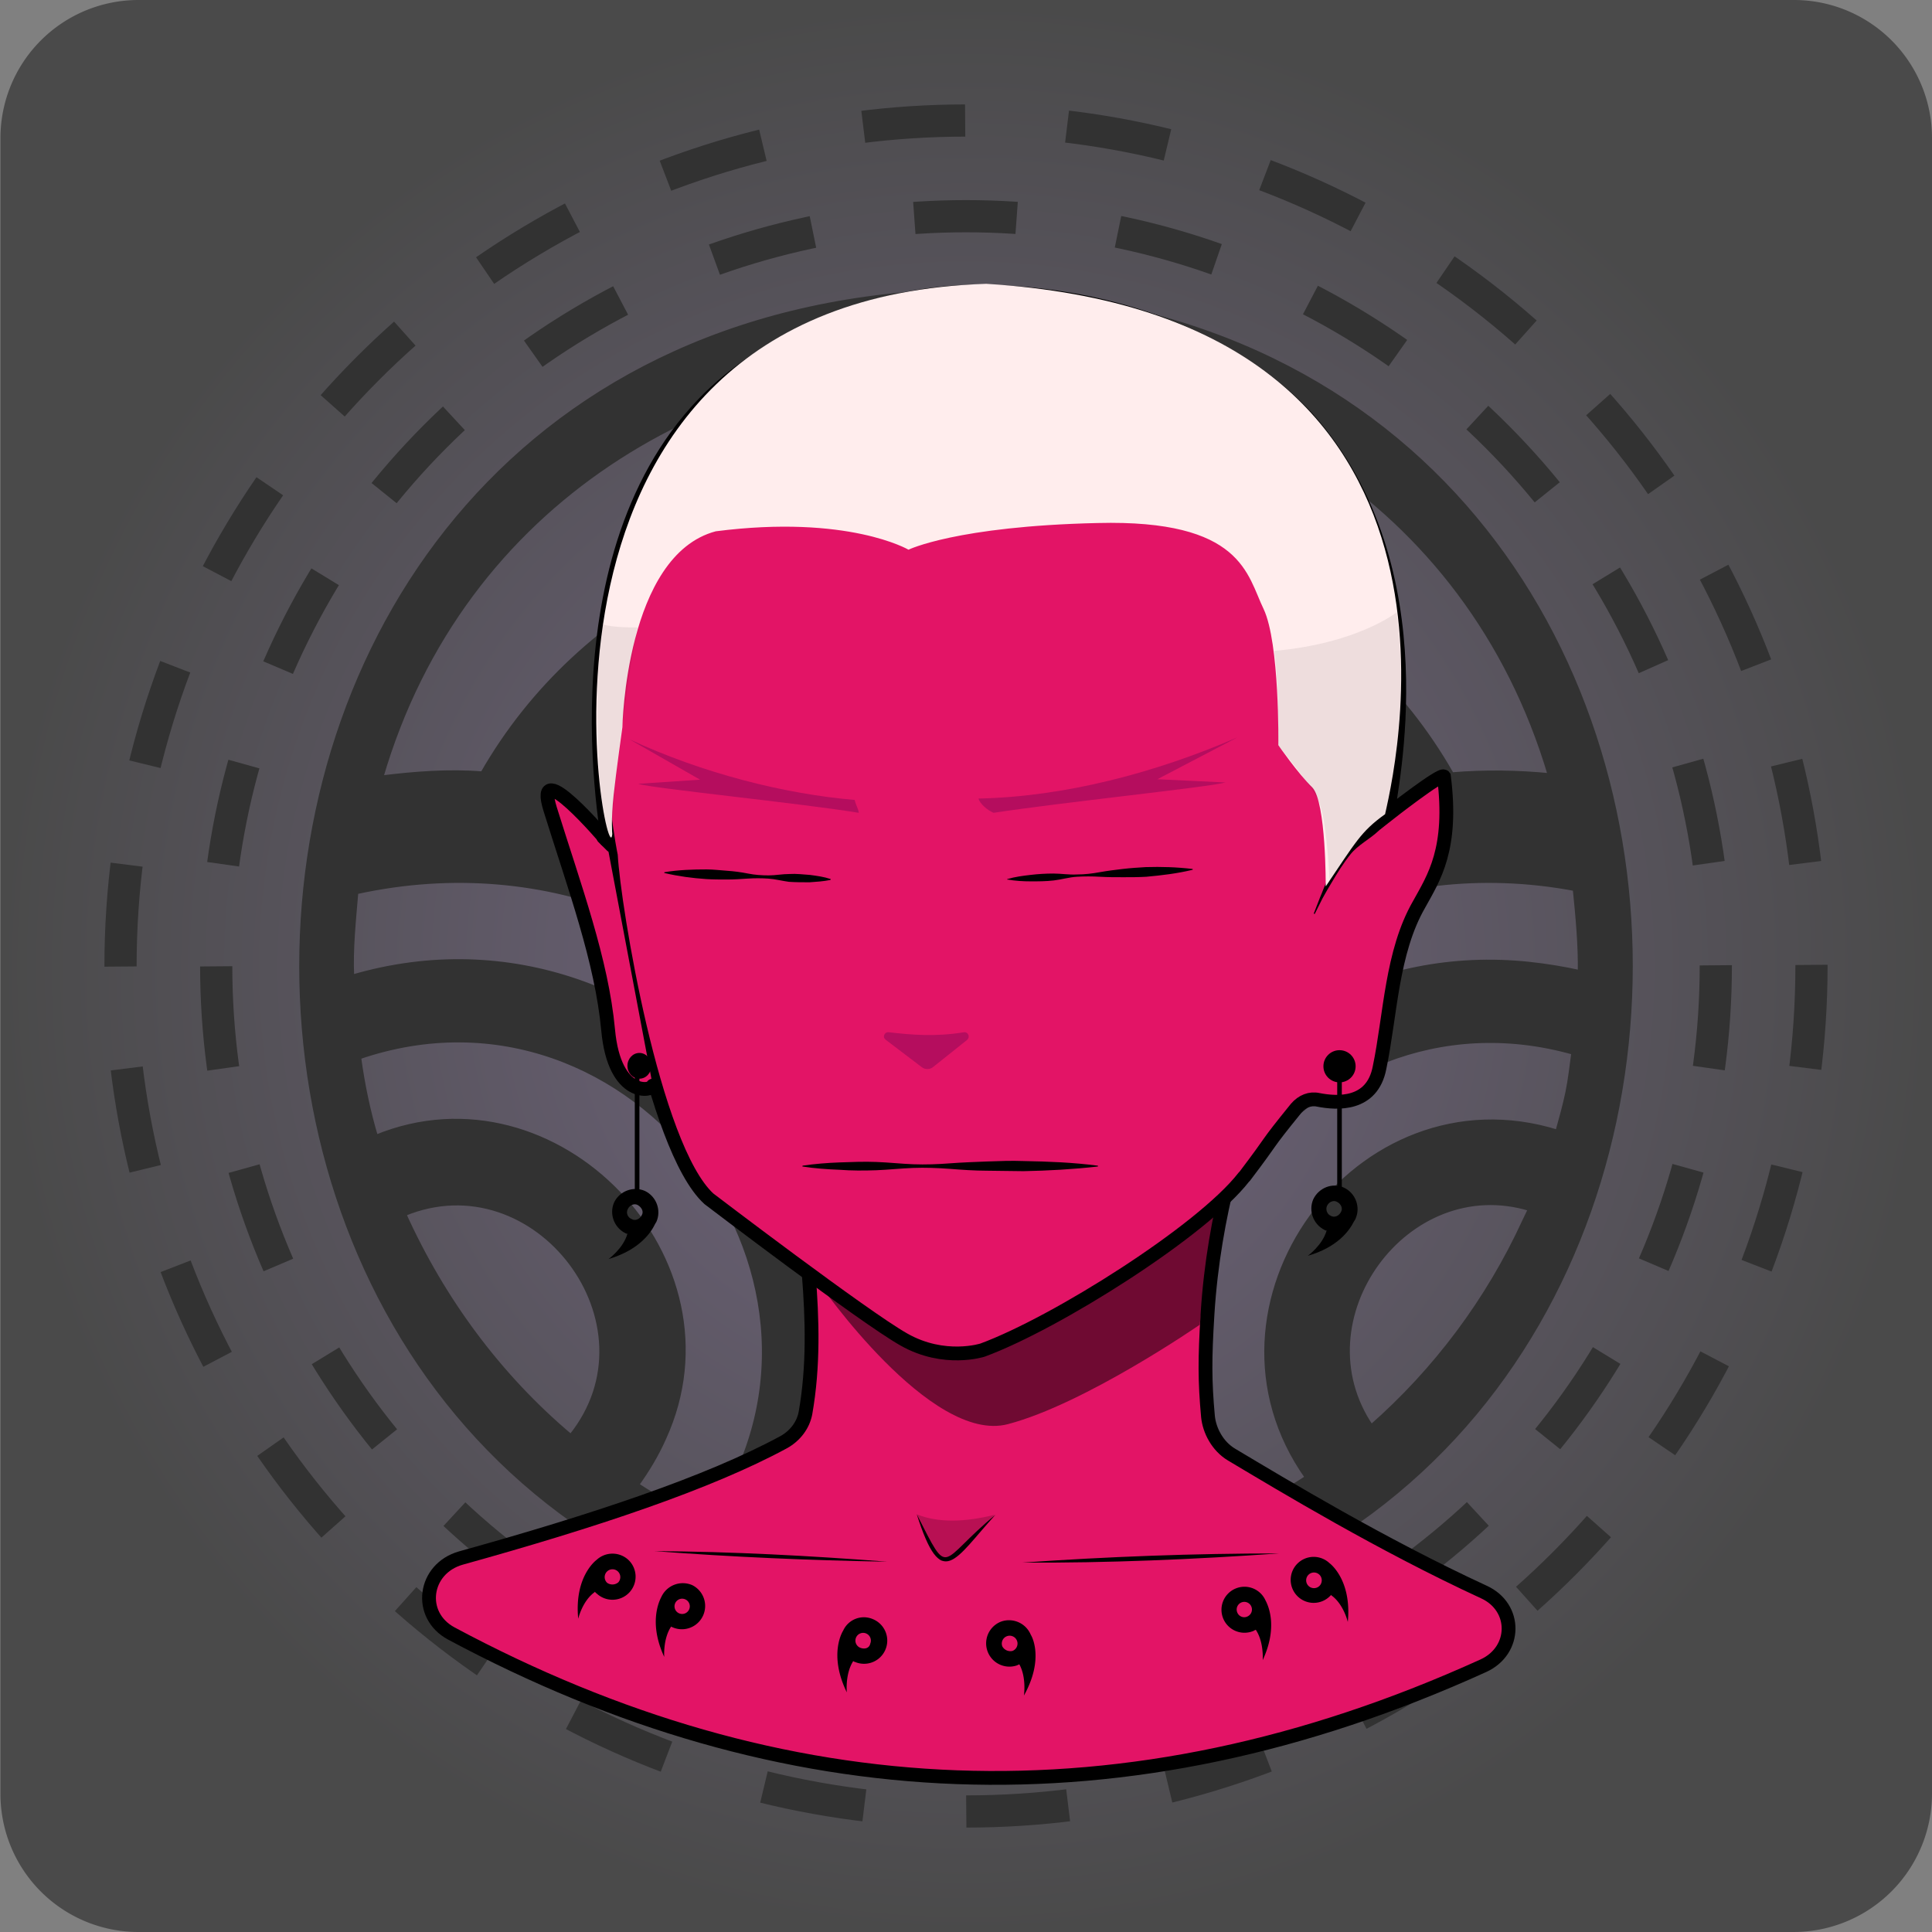 <svg version="1.1" xmlns="http://www.w3.org/2000/svg" x="0px" y="0px" xmlns:xlink="http://www.w3.org/1999/xlink" viewBox="0 0 420 420" style="enable-background:new 0 0 420 420;" xml:space="preserve"><rect x="0" y="0" width="420" height="420" fill="#808080" stroke="none"/><g id="background"><g id="Ordinary"><radialGradient id="radial-gradient" cx="210" cy="212" r="210" gradientTransform="matrix(1, 0, 0, -1, 0, 422)" gradientUnits="userSpaceOnUse"> <stop offset="0" stop-color="#726680"/> <stop offset="1" stop-color="#4a4a4a"/> </radialGradient><path d="M389.9,419.5H30.1a30,30,0,0,1-30-30V29.5a30,30,0,0,1,30-30H390a30,30,0,0,1,30,30v360A30.11,30.11,0,0,1,389.9,419.5Z" transform="translate(0 0.5)" fill="url(#radial-gradient)"/> <g> <path id="Main_Spin" fill="#323232" stroke="#323232" stroke-miterlimit="10" d="M210,63.3c-192.6,3.5-192.6,290,0,293.4 C402.6,353.2,402.6,66.7,210,63.3z M340.8,237.5c-0.6,2.9-1.4,5.7-2.2,8.6c-43.6-13.6-80.9,37.8-54.4,75.1 c-4.9,3.2-10.1,6.1-15.4,8.8c-33.9-50.6,14.8-117.8,73.3-101.2C341.7,231.7,341.4,234.6,340.8,237.5z M331.4,265.5 c-7.9,17.2-19.3,32.4-33.3,44.7c-15.9-23.3,7.6-55.7,34.6-47.4C332.3,263.7,331.8,264.6,331.4,265.5z M332.5,209.6 C265,202.4,217,279,252.9,336.5c-5.8,1.9-11.7,3.5-17.7,4.7c-40.3-73.8,24.6-163.5,107.2-148c0.6,6,1.2,12.2,1.1,18.2 C339.9,210.6,336.2,210,332.5,209.6z M87.8,263.9c28.7-11.9,56,24,36.3,48.4C108.5,299.2,96.2,282.5,87.8,263.9z M144.3,312.7 c17.8-38.8-23.4-81.6-62.6-65.5c-1.7-5.7-2.9-11.5-3.7-17.4c60-20.6,112.7,49.4,76,101.5c-5.5-2.4-10.7-5.3-15.6-8.5 C140.7,319.6,142.7,316.3,144.3,312.7z M174.2,330.4c32.6-64-28.9-138.2-97.7-118c-0.3-6.1,0.4-12.4,0.9-18.5 c85-18.6,151.7,71.7,110.8,147.8c-6.1-1-12.2-2.4-18.1-4.1C171.6,335.3,173,332.9,174.2,330.4z M337,168.6c-7-0.7-14.4-0.8-21.4-0.2 c-43.1-75.9-167.4-75.9-210.7-0.2c-7.3-0.6-14.9,0-22.1,0.9C118.2,47.7,301.1,47.3,337,168.6z M281.1,175.9c-3,1.1-5.9,2.3-8.7,3.6 c-29.6-36.1-93.1-36.7-123.4-1.2c-5.8-2.5-11.9-4.5-18-6.1c36.6-50.4,122.9-50,159,0.7C286.9,173.8,284,174.8,281.1,175.9z M249.6,193.1c-2.4,1.8-4.7,3.6-7,5.6c-16.4-15.6-46-16.4-63.2-1.5c-4.7-3.8-9.6-7.3-14.7-10.5c23.9-24.1,69.1-23.5,92.2,1.3 C254.4,189.6,252,191.3,249.6,193.1z M211.9,239.2c-5.2-10.8-11.8-20.7-19.7-29.4c10.7-8.1,27.9-7.3,37.9,1.6 C222.8,219.7,216.7,229.1,211.9,239.2z"> <animateTransform attributeName="transform" begin="0s" dur="20s" type="rotate" from="-360 210 210" to="0 210 210" repeatCount="indefinite" /> </path> <g id="Spin_Inverse"> <circle fill="none" stroke="#323232" stroke-width="7" stroke-dasharray="22.261,22.261" cx="210" cy="210" r="163"> <animateTransform attributeName="transform" begin="0s" dur="20s" type="rotate" from="360 210 210" to="0 210 210" repeatCount="indefinite" /> </circle> </g> <g id="Spin"> <circle fill="none" stroke="#323232" stroke-width="7" stroke-dasharray="22.204,22.204" cx="210" cy="210" r="183.8"> <animateTransform attributeName="transform" begin="0s" dur="20s" type="rotate" from="-360 210 210" to="0 210 210" repeatCount="indefinite" /> </circle> </g> </g></g></g><g id="body"><g id="Yokai Blood"><path id="Neck" display="inline"  fill="#E31466" stroke="#000000" stroke-width="3" stroke-linecap="round" stroke-miterlimit="10" d="M175.8,276.8c0.8,10,1.1,20.2-0.7,30.4c-0.5,2.6-2.2,4.9-4.7,6.3c-16.4,8.9-41.4,17.2-70.2,25.2c-8.1,2.3-9.5,12.4-2.1,16.4c71.9,38.5,146.3,42.5,224.4,7c7.2-3.3,7.3-12.7,0.1-16c-22.3-10.3-43.5-23.1-54.9-29.9c-3-1.8-4.8-5.2-5.1-8.3c-0.7-7.7-0.7-12.5-0.1-22.2c0.7-11.3,2.6-21.2,4.6-29.3"  /><path id="Shadow" display="inline" opacity="0.51"  enable-background="new    " d="M178.1,279c0,0,24.2,35,41,30.6s41.7-21.6,41.7-21.6c1.2-9.1,1.9-17.1,3.7-26c-4.8,4.9-10.4,9.2-18.8,14.5c-11.3,7.1-22,11.3-29.8,13.3L178.1,279z"  /><path id="Head" display="inline"  fill="#E31466" stroke="#000000" stroke-width="3" stroke-linecap="round" stroke-miterlimit="10" d="M313.9,168.8c-0.6-0.8-12.2,8.3-12.2,8.3c0.3-4.9,11.8-53.1-17.3-86c-15.9-17.4-42.2-27.1-69.9-27.7c-24.5-0.5-48.7,10.9-61.6,24.4c-33.5,35-20.1,98.2-20.1,98.2c0.6,10.9,9.1,63.4,21.3,74.6c0,0,33.7,25.7,42.4,30.6c8.8,5,17.1,2.3,17.1,2.3c16-5.9,47.7-25.9,56.8-37.6l0.2-0.2c6.9-9.1,3.9-5.8,11.2-14.8c1.3-1.5,3-2.2,4.8-1.8c4.1,0.8,11.7,1.3,13.3-7c2.4-11.5,2.6-25.1,8.6-35.5C311.7,190.8,315.9,184.6,313.9,168.8z"  /><path id="Ear" display="inline"  fill="#E31466" stroke="#000000" stroke-width="3" stroke-linecap="round" stroke-miterlimit="10" d="M141.9,236c0.1,1.1-8.3,3-9.7-12.1s-7.3-31-12.6-48c-3.8-12.2,12.2,6.7,12.2,6.7"  /><g id="Ear2" display="inline" ><path d="M304,174.7c-0.5,1.3-0.3,2.2-1.2,3.1c-0.9,0.8-2.3,2.1-3.2,2.9c-1.8,1.7-4.4,3-6,5s-2.9,4.1-4.2,6.3c-0.6,1-1.3,2.2-1.9,3.3l-1.7,3.4l-0.2-0.1l1.4-3.6c0.5-1.1,0.9-2.4,1.5-3.5c1.1-2.3,2.3-4.6,3.8-6.8s3-4.4,5.1-5.9c1-0.8,2.2-1.5,3.2-2.1c1.1-0.6,2.2-1.1,3.1-2L304,174.7z" /></g><g id="Body" display="inline" ><g><path d="M222.2,339.7c18.6-1.3,37.3-2,55.9-2C259.5,339,240.9,339.8,222.2,339.7z" /></g><g><path d="M142.3,337.2c16.9,0.1,33.7,1,50.6,2.3C176,339.2,159.3,338.5,142.3,337.2z" /></g><g><path d="M199.3,329.2c7.3,14.3,4.6,10.4,17.1,0.1C207.5,339,204.7,346.2,199.3,329.2z" /></g><path opacity="0.19"  enable-background="new    " d="M199.3,329.2c0,0,3.5,9.3,5.3,10.1c1.8,0.8,11.6-10,11.6-10C209.9,330.9,204,331.1,199.3,329.2z" /></g> <line x1="132.69" y1="184.23" x2="130.73" y2="182.28" fill="#e31466" stroke="#000" stroke-linecap="round" stroke-miterlimit="10" stroke-width="2"/></g></g><g id="mark"><g id="Tomoe Moon"><path d="M289,339.8h0a5,5,0,1,0,0,7.3l.4-.4v.1c2.7,1.9,3.6,5.8,3.6,5.8C293.9,343.3,289,339.8,289,339.8Zm-2.2,5a1.7,1.7,0,1,1,.1-2.4A1.72,1.72,0,0,1,286.8,344.8Z" fill="#000000" /> <path d="M275.1,347.9h0a5,5,0,1,0-2.5,6.6c.1-.1.2-.1.4-.2,1.8,2.7,1.5,6.6,1.5,6.6C277.8,353.8,275.8,349.2,275.1,347.9Zm-3.9,3.5a1.62,1.62,0,0,1-2.2-.8,1.66,1.66,0,1,1,2.2.8Z" fill="#000000" /> <path d="M136.6,339.1a5.08,5.08,0,0,0-6.9,0h0s-4.9,3.5-4,12.8c0,0,.9-3.9,3.6-5.8V346c.1.1.2.3.4.4a5,5,0,1,0,6.9-7.3Zm-2.2,4.9a2,2,0,0,1-2.4.1,1.7,1.7,0,1,1,2.4-.1Z" fill="#000000" /> <path d="M150.5,344.6a5.14,5.14,0,0,0-6.7,2.5c0,.1-.1.1-.1.2-.7,1.4-2.5,6,.7,12.9,0,0-.3-3.9,1.5-6.6.1.1.2.1.4.2a5.06,5.06,0,0,0,4.2-9.2Zm-.7,5.3a1.66,1.66,0,1,1-.8-2.2A1.65,1.65,0,0,1,149.8,349.9Z" fill="#000000" /><path d="M224.09,355.4a5.13,5.13,0,0,0-6.4-2.9,5.06,5.06,0,1,0,3.5,9.5c.1-.1.3-.1.4-.2,1.6,2.9,1,6.8,1,6.8C226.89,360.9,224.49,356,224.09,355.4Zm-4,3.5a2,2,0,0,1-2.2-1,1.71,1.71,0,1,1,2.2,1Z" fill="#000000" /> <path d="M189.79,352a4.94,4.94,0,0,0-6.5,2.5h0s-3.3,5,.8,13.4c0,0-.4-4,1.4-6.8h0a.76.76,0,0,0,.4.2,5,5,0,0,0,3.9-9.3Zm-.6,5.3c-.2,1-1.2,1.3-2.2.9a1.68,1.68,0,1,1,2.2-.9Z" fill="#000000" /></g></g><g id="mouth"><g id="Poker"><g id="Poker" ><path d="M174.5,253.4c2.7-0.4,5.4-0.6,8-0.7c2.7-0.1,5.4-0.2,8-0.1c2.7,0.1,5.4,0.4,8,0.5c2.7,0.1,5.4,0,8-0.2c2.7-0.2,5.4-0.3,8-0.4c2.7-0.1,5.4-0.2,8-0.1c5.4,0.1,10.7,0.3,16.1,1c0.1,0,0.1,0.1,0.1,0.1c0,0,0,0.1-0.1,0.1c-5.4,0.6-10.7,0.9-16.1,1c-2.7,0-5.4-0.1-8-0.1c-2.7,0-5.4-0.2-8-0.4c-2.7-0.2-5.4-0.3-8-0.2c-2.7,0.1-5.4,0.4-8,0.5c-2.7,0.1-5.4,0.1-8-0.1c-2.7-0.1-5.4-0.3-8-0.7C174.4,253.6,174.4,253.5,174.5,253.4C174.4,253.4,174.5,253.4,174.5,253.4z" /></g></g></g><g id="nose"><g id="Kitsune Blood"><path display="inline" fill="#B50D5E" stroke="#B50D5E" stroke-miterlimit="10" d="M193.2,224.9c5.1,0.6,10.3,1,16.4,0c0.4-0.1,0.7,0.5,0.3,0.8l-7.4,5.9c-0.5,0.4-1.3,0.4-1.8,0l-7.9-6C192.5,225.4,192.7,224.8,193.2,224.9z"  /></g></g><g id="eyes"><g id="Closed"><g display="inline" ><path d="M219,191.1c1.7-0.5,3.3-0.7,5-0.9s3.3-0.3,5-0.3s3.4,0.3,5.1,0.2c1.7,0,3.4-0.2,5-0.5c1.7-0.3,3.3-0.5,5-0.7s3.4-0.3,5-0.4c3.4-0.1,6.7,0,10.1,0.4c0.1,0,0.1,0.1,0.1,0.1s0,0.1-0.1,0.1c-3.3,0.8-6.7,1.2-10,1.5c-1.7,0.1-3.4,0.1-5,0.1c-1.7,0-3.4,0-5.1-0.1c-1.7-0.1-3.4-0.1-5,0c-1.7,0.1-3.3,0.6-5,0.8s-3.4,0.2-5,0.2c-1.7,0-3.4-0.1-5.1-0.4C218.9,191.3,218.9,191.2,219,191.1C218.9,191.1,219,191.1,219,191.1z" /></g><g display="inline" ><path d="M180.5,191.3c-1.5,0.3-3,0.4-4.5,0.5c-1.5,0-3,0-4.5-0.1c-1.5-0.2-3-0.6-4.5-0.7c-1.5-0.1-3-0.1-4.5,0s-3,0.2-4.5,0.2s-3,0-4.5-0.1c-3-0.2-6-0.6-9-1.3c-0.1,0-0.1-0.1-0.1-0.1s0-0.1,0.1-0.1c3-0.5,6.1-0.6,9.1-0.6c1.5,0,3,0.2,4.5,0.3s3,0.3,4.5,0.6s3,0.4,4.5,0.4s3-0.3,4.5-0.3c1.5-0.1,3,0.1,4.5,0.2c1.5,0.2,3,0.4,4.5,0.9C180.6,191.1,180.6,191.2,180.5,191.3C180.6,191.3,180.5,191.3,180.5,191.3z" /></g></g></g><g id="eyebrow"><g id="Electric Blood"><path display="inline"  fill="#B50D5E" d="M216,176.7c14.2-2.2,47-5.6,50.4-6.6l-14.8-0.7l17.4-9.1c-17.8,7.7-37.5,12.9-56.3,13.3C213.1,174.8,214.6,176.1,216,176.7z"  /><path display="inline"  fill="#B50D5E" d="M186.7,176.7c-12.8-2.1-44.8-5.3-48-6.3l13.5-0.9l-15.4-8.8c15.9,7.4,33.7,11.9,49,13.2C186.1,175.2,186.5,175.5,186.7,176.7z"  /></g></g><g id="earrings"><g id="Tomoe Drop Moon"><g display="inline" ><ellipse cx="291.2" cy="231.8" rx="3.5" ry="3.5" /><line fill="none" stroke="#000000" stroke-miterlimit="10" x1="291.2" y1="231.8" x2="291.2" y2="259.8" /><path  d="M292.2,258.2c-2.5-1.2-5.5,0-6.7,2.5c-1.1,2.5,0,5.5,2.5,6.7c0.1,0.1,0.2,0.1,0.4,0.1c-0.9,3.2-4.1,5.5-4.1,5.5c6.6-1.9,9.1-5.6,10-7.4c0.1-0.2,0.3-0.4,0.4-0.7C295.8,262.4,294.7,259.4,292.2,258.2z M288.5,262.1c0.4-0.8,1.4-1.3,2.2-0.8c0.8,0.4,1.3,1.4,0.8,2.2c-0.4,0.8-1.4,1.3-2.2,0.8C288.5,264,288.1,262.9,288.5,262.1z" /></g><g display="inline" ><ellipse cx="139" cy="231.7" rx="2.6" ry="2.8" /><line fill="none" stroke="#000000" stroke-miterlimit="10" x1="138.5" y1="231.8" x2="138.5" y2="259.8" /><path  d="M140.2,258.9c-2.5-1.1-5.5,0-6.7,2.5c-1.1,2.5,0,5.5,2.5,6.7c0.1,0.1,0.2,0.1,0.4,0.1c-0.9,3.2-4.1,5.5-4.1,5.5c6.8-2,9.3-5.9,10.1-7.6c0.1-0.2,0.2-0.3,0.3-0.5C143.8,263.1,142.7,260.1,140.2,258.9z M136.5,262.8c0.4-0.8,1.4-1.3,2.2-0.8s1.3,1.4,0.8,2.2c-0.4,0.8-1.4,1.3-2.2,0.8C136.5,264.7,136,263.7,136.5,262.8z" /></g></g></g><g id="hair"><g id="Monk Pure"><path display="inline" fill="#FFEDED" d="M288.2,192.7c0,0,0.1-18.3-2.9-21.5c-3.1-3-7.4-9.2-7.4-9.2s0.3-22.2-3.2-29.6c-3.6-7.4-4.6-19.5-36.1-18.7c-30.7,0.7-41.1,5.8-41.1,5.8s-13.1-7.7-41.9-4c-19.6,5.2-20.3,42.6-20.3,42.6s-1.3,9.2-1.9,14.7c-0.6,5.6-0.3,8.5-0.3,8.5c-0.9,11.8-27.4-116.1,81.3-119.6c110.4,6.8,89.8,101.8,86.7,115.3C295.8,180.8,294.7,183.1,288.2,192.7z"  /><g id="Shadow" display="inline" > <path opacity="7.000000e-02"  enable-background="new    " d="M277,141.5c0,0,0.9,3.6,0.9,20.6c0,0,6.6,7.9,8.6,11.7c2,3.6,2.6,18.8,2.6,18.8l5.4-9.2c0,0,1.5-1.8,5.7-4c0,0,7-15.6,3.4-46.3C303.7,133.1,295.1,139.9,277,141.5z" /> <path opacity="7.000000e-02"  enable-background="new    " d="M132.9,182.7c0,0,0.4-11.3,2.3-24.4c0,0,1.9-15.1,3.4-21.9c-1.9,0-6.9,0-8.5-1.1C130,135.3,128.7,177.5,132.9,182.7z" /> </g></g></g><g id="accessory"><g id="None"></g></g><g id="mask"><g id="None"></g></g></svg>